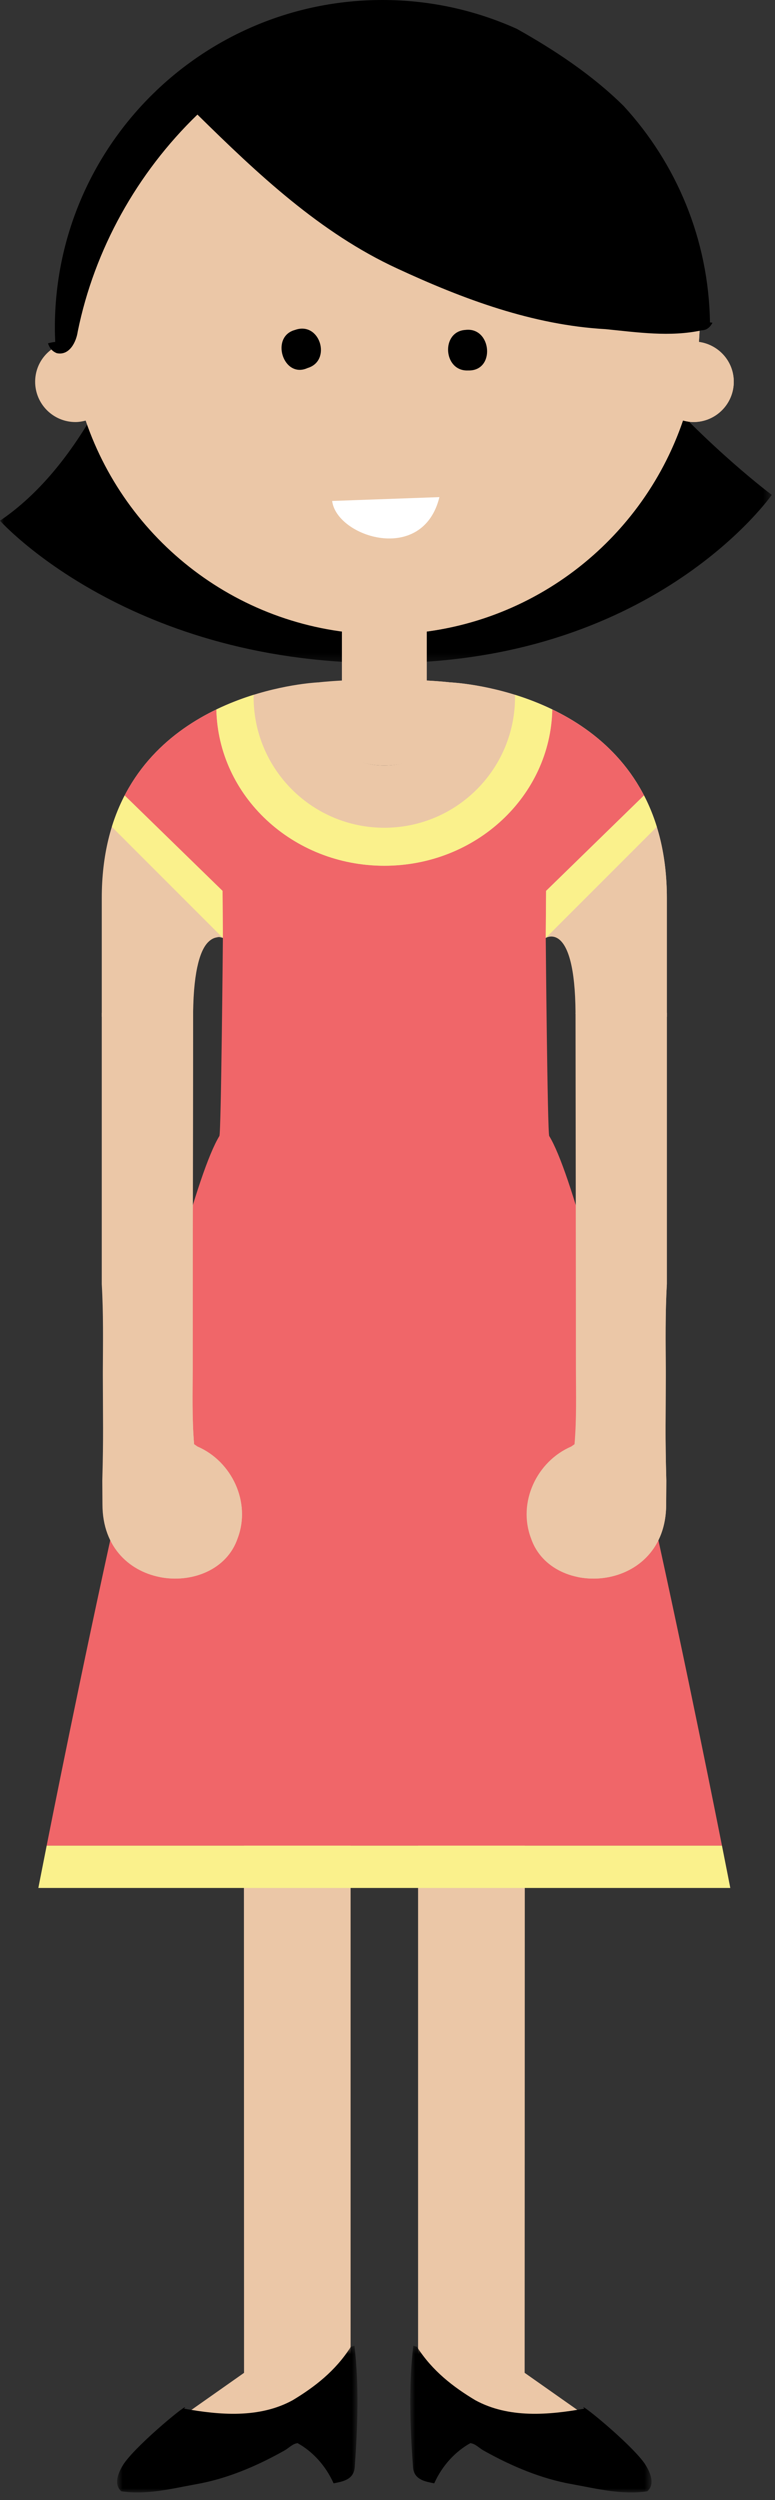 <?xml version="1.0" encoding="UTF-8"?>
<svg width="98px" height="316px" viewBox="0 0 98 316" version="1.1" xmlns="http://www.w3.org/2000/svg" xmlns:xlink="http://www.w3.org/1999/xlink">
    <rect x="0" y="0" width="98" height="316" fill="#333333" stroke="none"/>
    <!-- Generator: Sketch 52.6 (67491) - http://www.bohemiancoding.com/sketch -->
    <title>girl</title>
    <desc>Created with Sketch.</desc>
    <defs>
        <polygon id="path-1" points="0 0.323 97.591 0.323 97.591 82.772 0 82.772"></polygon>
        <polygon id="path-3" points="0.811 0.455 31.202 0.455 31.202 19 0.811 19"></polygon>
        <polygon id="path-5" points="0.879 0.455 31.384 0.455 31.384 19 0.879 19"></polygon>
    </defs>
    <g id="girl" stroke="none" stroke-width="1" fill="none" fill-rule="evenodd">
        <g id="Group-57">
            <g id="Group-3" transform="translate(0, 1.041)">
                <mask id="mask-2" fill="white">
                    <use xlink:href="#path-1"></use>
                </mask>
                <g id="Clip-2"></g>
                <path d="M0,64.776 C0,64.776 16.509,83.25 49.831,82.763 C83.152,82.276 97.591,61.51 97.591,61.51 C97.591,61.51 66.448,38.317 65.382,12.573 C64.315,-13.172 24.509,9.658 24.509,9.658 C24.509,9.658 20.081,51.174 0,64.776" id="Fill-1" fill="#000000" mask="url(#mask-2)"></path>
            </g>
            <polygon id="Fill-4" fill="#EBC7A7" points="52.867 164.166 66.369 164.166 66.335 299.92 78.953 308.798 52.867 308.798"></polygon>
            <polygon id="Fill-6" fill="#EBC7A7" points="44.326 164.166 30.826 164.166 30.86 299.92 18.24 308.798 44.326 308.798"></polygon>
            <polygon id="Fill-8" fill="#EBC7A7" points="66.335 299.92 66.369 164.166 62.481 164.166 62.446 299.92 75.064 308.797 78.953 308.797"></polygon>
            <polygon id="Fill-10" fill="#EBC7A7" points="40.438 308.797 44.327 308.797 44.327 164.165 40.438 164.165"></polygon>
            <path d="M58.947,86.45 C57.668,86.277 56.888,86.245 56.888,86.245 C56.888,86.245 57.424,96.761 48.597,96.761 C39.769,96.761 40.304,86.245 40.304,86.245 C40.304,86.245 39.542,86.277 38.285,86.444 C31.958,87.293 12.869,91.658 12.869,113.512 L12.869,128.521 L12.901,128.521 C13.575,128.54 24.361,128.834 24.361,128.521 C24.361,128.289 24.415,128.234 24.418,128.014 C24.558,116.622 28.185,118.555 28.185,118.555 L69.01,118.555 C69.01,118.555 72.701,116.263 72.776,128.014 C72.777,128.132 72.834,128.4 72.834,128.521 C72.834,128.834 83.619,128.54 84.294,128.521 L84.326,128.521 L84.326,113.512 C84.326,91.702 65.312,87.31 58.947,86.45" id="Fill-12" fill="#EBC7A7"></path>
            <g id="Group-18" transform="translate(20, 86.041)" fill="#EBC7A7">
                <path d="M0.473,42.48 C0.473,42.548 3.811,42.067 4.418,41.973 C4.418,30.818 8.186,32.514 8.186,32.514 C8.186,32.514 0.473,30.327 0.473,42.48" id="Fill-14"></path>
                <path d="M38.947,0.409 C37.668,0.236 36.888,0.204 36.888,0.204 C36.888,0.204 36.897,0.39 36.893,0.707 C44.456,2.121 60.437,7.471 60.437,27.471 L60.437,42.48 L60.404,42.48 C60.057,42.49 57.034,42.573 54.178,42.607 C57.092,42.678 63.767,42.495 64.294,42.48 L64.326,42.48 L64.326,27.471 C64.326,5.661 45.312,1.269 38.947,0.409" id="Fill-16"></path>
            </g>
            <g id="Group-21" transform="translate(14, 296.041)">
                <mask id="mask-4" fill="white">
                    <use xlink:href="#path-3"></use>
                </mask>
                <g id="Clip-20"></g>
                <path d="M30.354,0.593 C30.474,0.555 30.708,0.487 30.824,0.455 C31.414,5.523 31.224,10.711 30.859,15.8 C30.736,17.456 29.19,17.629 28.186,17.845 C27.161,15.563 25.514,13.816 23.637,12.767 C23.011,12.817 22.517,13.396 21.958,13.702 C18.402,15.701 14.665,17.274 10.798,17.955 C7.671,18.521 4.501,19.342 1.334,18.848 C0.257,17.874 1.078,16.227 1.72,15.281 C3.606,12.636 10.386,7.156 9.278,8.405 C13.759,9.209 18.776,9.657 23.009,7.338 C25.755,5.686 28.43,3.641 30.354,0.593" id="Fill-19" fill="#000000" mask="url(#mask-4)"></path>
            </g>
            <g id="Group-24" transform="translate(51, 296.041)">
                <mask id="mask-6" fill="white">
                    <use xlink:href="#path-5"></use>
                </mask>
                <g id="Clip-23"></g>
                <path d="M1.729,0.593 C1.611,0.555 1.375,0.487 1.259,0.455 C0.667,5.523 0.857,10.711 1.223,15.8 C1.347,17.456 2.898,17.629 3.907,17.845 C4.936,15.563 6.588,13.816 8.472,12.767 C9.1,12.817 9.596,13.396 10.156,13.702 C13.728,15.701 17.479,17.274 21.36,17.955 C24.499,18.521 27.681,19.342 30.859,18.848 C31.941,17.874 31.117,16.227 30.473,15.281 C28.58,12.636 21.774,7.156 22.887,8.405 C18.388,9.209 13.35,9.657 9.104,7.338 C6.347,5.686 3.662,3.641 1.729,0.593" id="Fill-22" fill="#000000" mask="url(#mask-6)"></path>
            </g>
            <path d="M88.379,43.218 C88.449,42.249 88.498,41.273 88.498,40.284 C88.498,18.248 70.633,0.384 48.596,0.384 C26.56,0.384 8.695,18.248 8.695,40.284 C8.695,41.274 8.743,42.251 8.814,43.222 C6.347,43.579 4.444,45.681 4.444,48.248 C4.444,51.065 6.728,53.347 9.543,53.347 C9.991,53.347 10.418,53.271 10.831,53.163 C16.19,68.879 31.067,80.187 48.596,80.187 C66.13,80.187 81.01,68.873 86.365,53.152 C86.791,53.265 87.229,53.347 87.689,53.347 C90.505,53.347 92.787,51.065 92.787,48.248 C92.787,45.668 90.865,43.558 88.379,43.218" id="Fill-25" fill="#EBC7A7"></path>
            <path d="M56.888,86.245 C56.888,86.245 55.879,86.12 53.958,86.017 L53.958,79.441 C53.958,74.834 51.546,71.066 48.595,71.066 C45.648,71.066 43.235,74.834 43.235,79.441 L43.235,86.017 C41.319,86.12 40.304,86.245 40.304,86.245 C40.304,86.245 39.401,96.761 48.617,96.761 C57.833,96.761 56.888,86.245 56.888,86.245" id="Fill-27" fill="#EBC7A7"></path>
            <path d="M88.379,43.218 C88.449,42.249 88.498,41.273 88.498,40.284 C88.498,18.248 70.633,0.384 48.596,0.384 C47.613,0.384 46.643,0.431 45.679,0.501 C66.354,1.997 82.664,19.23 82.664,40.284 C82.664,41.273 82.616,42.249 82.546,43.218 C82.626,47.073 81.785,49.416 80.531,53.152 C76.361,65.394 66.409,74.955 53.93,78.59 C52.525,78.894 51.614,79.076 50.068,79.441 C48.631,79.706 44.723,79.722 43.234,79.828 C44.199,79.898 47.615,80.187 48.596,80.187 C49.089,80.187 51.554,81.173 51.554,82.236 C51.554,83.3 51.614,82.297 51.675,86.156 L56.894,86.748 L56.888,86.245 C56.888,86.245 55.879,86.119 53.958,86.017 L53.958,79.823 C69.113,77.785 81.567,67.242 86.365,53.152 C86.791,53.265 87.229,53.347 87.689,53.347 C90.505,53.347 92.787,51.065 92.787,48.248 C92.787,45.668 90.865,43.558 88.379,43.218" id="Fill-29" fill="#EBC7A7"></path>
            <path d="M42.002,63.319 C42.561,67.873 53.462,71.403 55.565,62.834 C51.043,62.995 46.523,63.157 42.002,63.319" id="Fill-31" fill="#FFFFFF"></path>
            <path d="M58.852,41.701 C62.179,41.289 62.697,46.932 59.198,46.825 C56.045,46.98 55.714,41.902 58.852,41.701" id="Fill-33" fill="#000000"></path>
            <path d="M37.302,41.705 C40.472,40.563 41.985,45.607 38.89,46.518 C35.823,47.914 34.125,42.554 37.302,41.705" id="Fill-35" fill="#000000"></path>
            <path d="M69.45,143.587 C69.228,143.222 69.01,118.555 69.01,118.555 L69.054,112.606 L81.431,100.54 C78.631,95.133 74.183,91.77 69.837,89.677 C69.603,100.624 60.188,109.428 48.597,109.428 C37.008,109.428 27.593,100.624 27.359,89.677 C23.012,91.77 18.566,95.133 15.763,100.541 L28.142,112.606 L28.185,118.555 C28.185,118.555 27.966,143.222 27.743,143.587 C22.201,152.663 9.617,214.579 5.901,233.284 L91.294,233.284 C87.579,214.579 74.994,152.663 69.45,143.587" id="Fill-37" fill="#F06669"></path>
            <path d="M48.598,109.429 C60.189,109.429 69.604,100.623 69.837,89.678 C68.219,88.898 66.614,88.288 65.115,87.821 C65.116,87.914 65.127,88.003 65.127,88.096 C65.127,97.224 57.727,104.625 48.598,104.625 C39.469,104.625 32.069,97.224 32.069,88.096 C32.069,88.003 32.081,87.912 32.083,87.821 C30.583,88.286 28.978,88.898 27.36,89.678 C27.593,100.623 37.008,109.429 48.598,109.429" id="Fill-39" fill="#FAF18C"></path>
            <path d="M15.764,100.542 C15.134,101.759 14.585,103.077 14.142,104.511 L28.186,118.556 L28.143,112.606 L15.764,100.542 Z" id="Fill-41" fill="#FAF18C"></path>
            <path d="M69.01,118.555 L83.055,104.51 C82.612,103.076 82.063,101.757 81.432,100.539 L69.054,112.605 L69.01,118.555 Z" id="Fill-43" fill="#FAF18C"></path>
            <path d="M92.347,238.631 C92.347,238.631 91.963,236.656 91.294,233.284 L5.902,233.284 C5.233,236.656 4.849,238.631 4.849,238.631 L92.347,238.631 Z" id="Fill-45" fill="#FAF18C"></path>
            <path d="M12.868,128.014 L12.868,162.301 C13.081,165.977 13.023,169.661 13.003,173.347 L13.003,173.812 C13.014,179.568 13.092,181.395 12.936,187.151 C12.936,187.384 12.955,189.904 12.955,190.147 C12.955,201.309 27.412,202.223 30.048,194.435 C31.768,189.914 29.328,184.712 24.963,182.836 L24.545,182.544 C24.273,179.337 24.36,176.118 24.37,172.909 C24.36,169.303 24.418,128.014 24.418,128.014 L12.868,128.014 Z" id="Fill-47" fill="#EBC7A7"></path>
            <path d="M84.326,128.014 L84.326,162.301 C84.113,165.977 84.17,169.661 84.19,173.347 L84.19,173.812 C84.18,179.568 84.101,181.395 84.257,187.151 C84.257,187.384 84.238,189.904 84.238,190.147 C84.238,201.309 69.781,202.223 67.145,194.435 C65.426,189.914 67.865,184.712 72.231,182.836 L72.649,182.544 C72.921,179.337 72.833,176.118 72.824,172.909 C72.833,169.303 72.776,128.014 72.776,128.014 L84.326,128.014 Z" id="Fill-49" fill="#EBC7A7"></path>
            <path d="M24.963,182.836 L24.545,182.544 C24.274,179.336 24.36,176.118 24.37,172.908 C24.36,169.302 24.418,128.014 24.418,128.014 L20.528,128.014 C20.528,128.014 20.472,169.302 20.482,172.908 C20.472,176.118 20.384,179.336 20.655,182.544 L21.073,182.836 C25.44,184.712 27.879,189.914 26.159,194.435 C25.24,197.147 22.889,198.799 20.214,199.336 C24.239,200.126 28.696,198.426 30.048,194.435 C31.769,189.914 29.328,184.712 24.963,182.836" id="Fill-51" fill="#EBC7A7"></path>
            <path d="M84.326,128.014 L80.436,128.014 L80.436,162.301 C80.223,165.977 80.281,169.661 80.302,173.347 L80.302,173.812 C80.29,179.568 80.213,181.395 80.368,187.151 C80.368,187.384 80.349,189.904 80.349,190.147 C80.349,195.586 76.914,198.584 73.09,199.336 C78.097,200.341 84.238,197.422 84.238,190.147 C84.238,189.904 84.257,187.384 84.257,187.151 C84.101,181.395 84.18,179.568 84.19,173.812 L84.19,173.347 C84.17,169.661 84.113,165.977 84.326,162.301 L84.326,128.014 Z" id="Fill-53" fill="#EBC7A7"></path>
            <path d="M88.716,41.755 C89.412,41.731 89.815,41.322 90.094,40.795 C90.01,40.787 89.932,40.762 89.847,40.758 C89.823,40.758 89.802,40.764 89.778,40.762 C89.612,30.211 85.498,20.617 78.854,13.391 C74.914,9.494 70.16,6.341 65.353,3.646 C60.166,1.311 54.422,0 48.365,0 C25.485,0 6.937,18.547 6.937,41.426 C6.937,42.028 6.957,42.622 6.983,43.218 C6.67,43.25 6.364,43.311 6.069,43.394 C6.237,43.93 6.553,44.389 7.181,44.64 C8.782,44.984 9.645,43.206 9.828,41.914 C11.932,31.519 17.345,21.841 24.966,14.483 C32.547,21.945 40.464,29.438 50.237,33.942 C58.543,37.793 67.345,41.086 76.574,41.603 C80.601,42.002 84.699,42.616 88.716,41.755" id="Fill-55" fill="#000000"></path>
        </g>
    </g>
</svg>